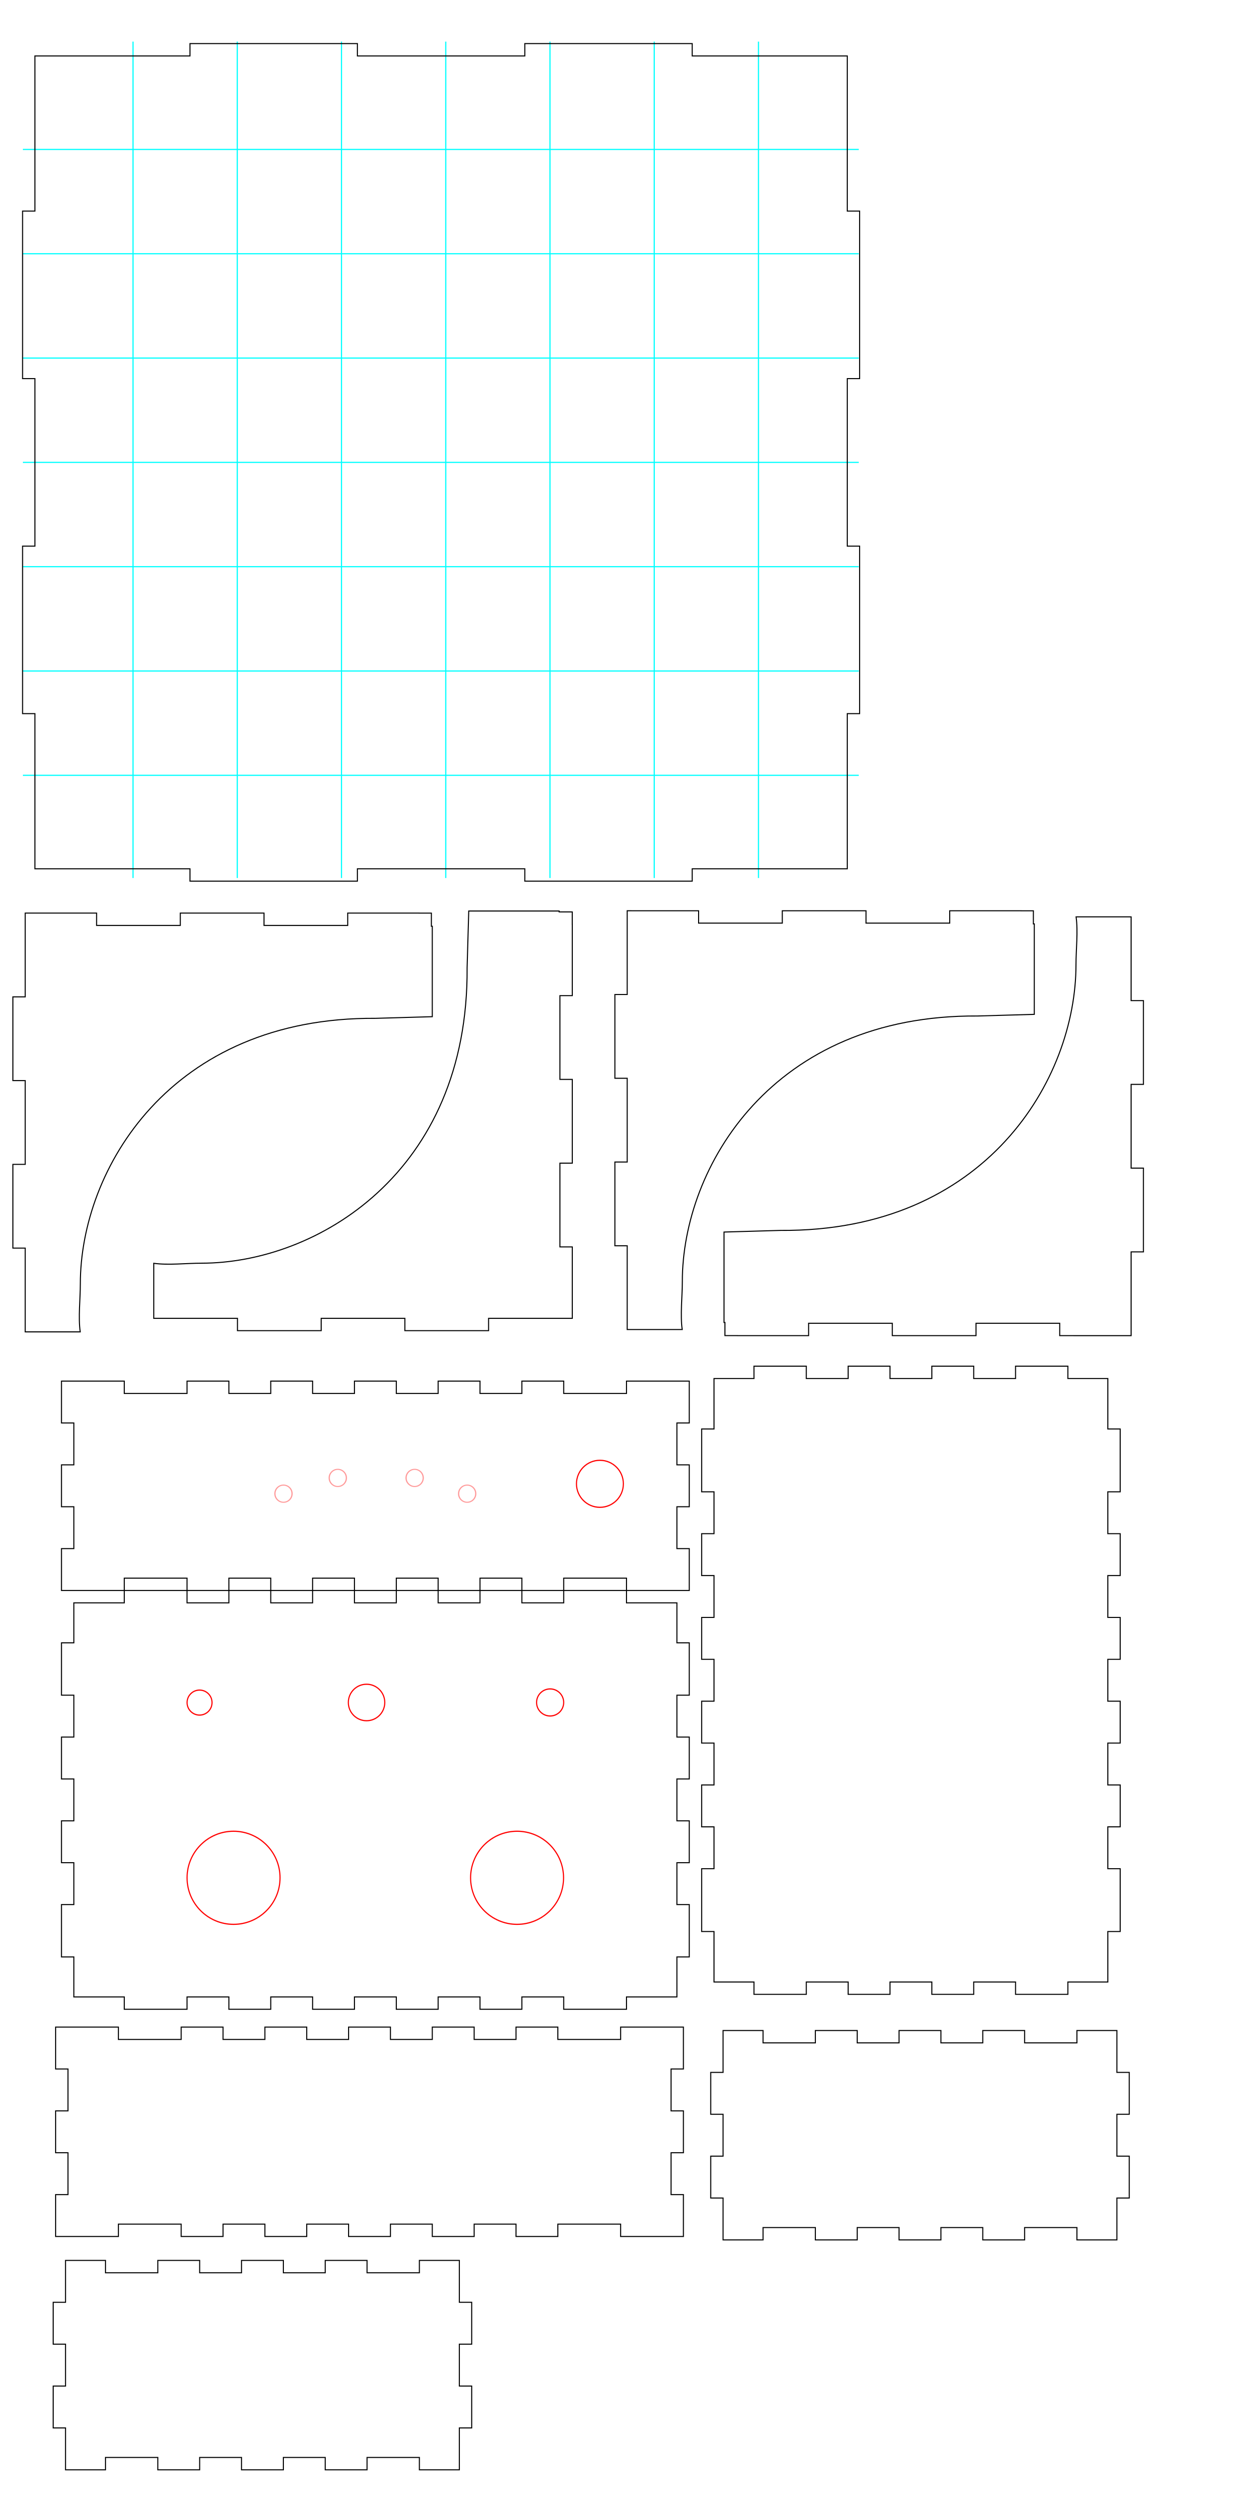 <?xml version="1.0" encoding="UTF-8" standalone="no"?>
<svg
   xmlns:dc="http://purl.org/dc/elements/1.1/"
   xmlns:cc="http://creativecommons.org/ns#"
   xmlns:rdf="http://www.w3.org/1999/02/22-rdf-syntax-ns#"
   xmlns:svg="http://www.w3.org/2000/svg"
   xmlns="http://www.w3.org/2000/svg"
   xmlns:sodipodi="http://sodipodi.sourceforge.net/DTD/sodipodi-0.dtd"
   xmlns:inkscape="http://www.inkscape.org/namespaces/inkscape"
   version="1.1"
   width="1069.2"
   height="2149.2"
   viewBox="0 0 1069.2 2149.2"
   id="svg2"
   inkscape:version="0.48.5 r10040"
   sodipodi:docname="creeper5.svg">
  <defs
     id="defs32" />
  <sodipodi:namedview
     pagecolor="#ffffff"
     bordercolor="#666666"
     borderopacity="1"
     objecttolerance="10"
     gridtolerance="10"
     guidetolerance="10"
     inkscape:pageopacity="0"
     inkscape:pageshadow="2"
     inkscape:window-width="1732"
     inkscape:window-height="1131"
     id="namedview30"
     showgrid="false"
     showguides="true"
     inkscape:guide-bbox="true"
     inkscape:document-units="in"
     units="in"
     inkscape:zoom="0.26"
     inkscape:cx="355.93257"
     inkscape:cy="1151.4739"
     inkscape:window-x="500"
     inkscape:window-y="46"
     inkscape:window-maximized="0"
     inkscape:current-layer="svg2" />
  <!-- Front-->
  <!-- Back-->
  <!-- Left-->
  <!-- Right-->
  <!-- Top-->
  <!-- Bottom-->
  <g
     id="g3044">
    <g
       id="g3310"
       transform="translate(0.923,14.969)">
      <g
         id="g3312"
         transform="translate(4.232,0)">
        <path
           inkscape:connector-curvature="0"
           id="path3314"
           d="m 109.268,739.813 0,-719.008"
           style="fill:none;stroke:#00ffff;stroke-width:1px;stroke-linecap:butt;stroke-linejoin:miter;stroke-opacity:1" />
        <path
           inkscape:connector-curvature="0"
           id="path3316"
           d="m 198.935,739.813 0,-719.008"
           style="fill:none;stroke:#00ffff;stroke-width:1px;stroke-linecap:butt;stroke-linejoin:miter;stroke-opacity:1" />
        <path
           style="fill:none;stroke:#00ffff;stroke-width:1px;stroke-linecap:butt;stroke-linejoin:miter;stroke-opacity:1"
           d="m 288.602,739.813 0,-719.008"
           id="path3318"
           inkscape:connector-curvature="0" />
        <path
           inkscape:connector-curvature="0"
           id="path3320"
           d="m 378.268,739.813 0,-719.008"
           style="fill:none;stroke:#00ffff;stroke-width:1px;stroke-linecap:butt;stroke-linejoin:miter;stroke-opacity:1" />
        <path
           style="fill:none;stroke:#00ffff;stroke-width:1px;stroke-linecap:butt;stroke-linejoin:miter;stroke-opacity:1"
           d="m 467.935,739.813 0,-719.008"
           id="path3322"
           inkscape:connector-curvature="0" />
        <path
           inkscape:connector-curvature="0"
           id="path3324"
           d="m 557.602,739.813 0,-719.008"
           style="fill:none;stroke:#00ffff;stroke-width:1px;stroke-linecap:butt;stroke-linejoin:miter;stroke-opacity:1" />
        <path
           style="fill:none;stroke:#00ffff;stroke-width:1px;stroke-linecap:butt;stroke-linejoin:miter;stroke-opacity:1"
           d="m 647.268,739.813 0,-719.008"
           id="path3326"
           inkscape:connector-curvature="0" />
      </g>
      <g
         id="g3328"
         transform="matrix(0,-1,1,0,-2.041,760.768)">
        <path
           style="fill:none;stroke:#00ffff;stroke-width:1px;stroke-linecap:butt;stroke-linejoin:miter;stroke-opacity:1"
           d="m 109.268,739.813 0,-719.008"
           id="path3330"
           inkscape:connector-curvature="0" />
        <path
           style="fill:none;stroke:#00ffff;stroke-width:1px;stroke-linecap:butt;stroke-linejoin:miter;stroke-opacity:1"
           d="m 198.935,739.813 0,-719.008"
           id="path3332"
           inkscape:connector-curvature="0" />
        <path
           inkscape:connector-curvature="0"
           id="path3334"
           d="m 288.602,739.813 0,-719.008"
           style="fill:none;stroke:#00ffff;stroke-width:1px;stroke-linecap:butt;stroke-linejoin:miter;stroke-opacity:1" />
        <path
           style="fill:none;stroke:#00ffff;stroke-width:1px;stroke-linecap:butt;stroke-linejoin:miter;stroke-opacity:1"
           d="m 378.268,739.813 0,-719.008"
           id="path3336"
           inkscape:connector-curvature="0" />
        <path
           inkscape:connector-curvature="0"
           id="path3338"
           d="m 467.935,739.813 0,-719.008"
           style="fill:none;stroke:#00ffff;stroke-width:1px;stroke-linecap:butt;stroke-linejoin:miter;stroke-opacity:1" />
        <path
           style="fill:none;stroke:#00ffff;stroke-width:1px;stroke-linecap:butt;stroke-linejoin:miter;stroke-opacity:1"
           d="m 557.602,739.813 0,-719.008"
           id="path3340"
           inkscape:connector-curvature="0" />
        <path
           inkscape:connector-curvature="0"
           id="path3342"
           d="m 647.268,739.813 0,-719.008"
           style="fill:none;stroke:#00ffff;stroke-width:1px;stroke-linecap:butt;stroke-linejoin:miter;stroke-opacity:1" />
      </g>
    </g>
    <polygon
       transform="translate(19.423,37.469)"
       style="fill:none;stroke:#000000;stroke-width:0.9"
       points="288,720 144,720 144,709.38 10.62,709.38 10.62,576 0,576 0,432 10.62,432 10.62,288 0,288 0,144 10.62,144 10.62,10.62 144,10.62 144,0 288,0 288,10.62 432,10.62 432,0 576,0 576,10.62 709.38,10.62 709.38,144 720,144 720,288 709.38,288 709.38,432 720,432 720,576 709.38,576 709.38,709.38 576,709.38 576,720 432,720 432,709.38 288,709.38 "
       id="polygon26" />
  </g>
  <path
     style="fill:none;stroke:#000000;stroke-width:0.9"
     d="m 21.684,784.922 0,72 -10.594,0 0,72 10.594,0 0,72 -10.594,0 0,72 10.594,0 0,72 47.312,0 c -1.766,-12.544 0.098,-28.16 0.098,-41.192 0,-98.34 77.37,-229.583 253.975,-228.337 l 48.771,-1.408 0,-77.75 -0.781,0 0,-11.281 -10.594,0 0,-0.031 -61.375,0 0,10.625 -72,0 0,-10.625 -72,0 0,10.625 -72,0 0,-10.625 z"
     id="path3030"
     inkscape:connector-curvature="0"
     sodipodi:nodetypes="cccccccccccscccccccccccccccc" />
  <path
     sodipodi:nodetypes="cccccccccccscccccccccccccccc"
     inkscape:connector-curvature="0"
     id="path3006"
     d="m 492.266,1133.295 -72,0 0,10.594 -72,0 0,-10.594 -72,0 0,10.594 -72,0 0,-10.594 -72,0 0,-47.312 c 12.544,1.766 28.16,-0.098 41.192,-0.098 98.34,0 229.583,-77.37 228.337,-253.975 l 1.409,-48.771 77.75,0 0,0.781 11.281,0 0,10.594 0.031,0 0,61.375 -10.625,0 0,72 10.625,0 0,72 -10.625,0 0,72 10.625,0 z"
     style="fill:none;stroke:#000000;stroke-width:0.9" />
  <path
     sodipodi:nodetypes="cccccccccccscccccccccccccccc"
     inkscape:connector-curvature="0"
     id="path3008"
     d="m 539.506,782.918 0,72 -10.594,0 0,72 10.594,0 0,72 -10.594,0 0,72 10.594,0 0,72 47.312,0 c -1.766,-12.544 0.098,-28.16 0.098,-41.192 0,-98.34 77.37,-229.583 253.975,-228.337 l 48.771,-1.409 0,-77.75 -0.781,0 0,-11.281 -10.594,0 0,-0.031 -61.375,0 0,10.625 -72,0 0,-10.625 -72,0 0,10.625 -72,0 0,-10.625 z"
     style="fill:none;stroke:#000000;stroke-width:0.9" />
  <path
     style="fill:none;stroke:#000000;stroke-width:0.9"
     d="m 972.947,1148.172 0,-72 10.594,0 0,-72 -10.594,0 0,-72 10.594,0 0,-72 -10.594,0 0,-72 -47.312,0 c 1.766,12.544 -0.098,28.16 -0.098,41.192 0,98.34 -77.37,229.583 -253.975,228.337 l -48.771,1.408 0,77.75 0.781,0 0,11.281 10.594,0 0,0.031 61.375,0 0,-10.625 72,0 0,10.625 72,0 0,-10.625 72,0 0,10.625 z"
     id="path3010"
     inkscape:connector-curvature="0"
     sodipodi:nodetypes="cccccccccccscccccccccccccccc" />
  <g
     transform="translate(13.355,1162.949)"
     id="layer1"
     inkscape:label="Layer 1">
    <g
       id="g3068"
       transform="translate(39.533,24.296)">
      <polygon
         id="polygon3070"
         points="252,10.62 252,0 288,0 288,10.62 324,10.62 324,0 360,0 360,10.62 396,10.62 396,0 432,0 432,10.62 486,10.62 486,0 540,0 540,36 529.38,36 529.38,72 540,72 540,108 529.38,108 529.38,144 540,144 540,180 486,180 486,169.38 432,169.38 432,180 396,180 396,169.38 360,169.38 360,180 324,180 324,169.38 288,169.38 288,180 252,180 252,169.38 216,169.38 216,180 180,180 180,169.38 144,169.38 144,180 108,180 108,169.38 54,169.38 54,180 0,180 0,144 10.62,144 10.62,108 0,108 0,72 10.62,72 10.62,36 0,36 0,0 54,0 54,10.62 108,10.62 108,0 144,0 144,10.62 180,10.62 180,0 216,0 216,10.62 "
         style="fill:none;stroke:#000000;stroke-width:0.9" />
    </g>
    <g
       id="g3072"
       transform="translate(34.491,579.622)">
      <polygon
         id="polygon3074"
         points="252,0 288,0 288,10.62 324,10.62 324,0 360,0 360,10.62 396,10.62 396,0 432,0 432,10.62 486,10.62 486,0 540,0 540,36 529.38,36 529.38,72 540,72 540,108 529.38,108 529.38,144 540,144 540,180 486,180 486,169.38 432,169.38 432,180 396,180 396,169.38 360,169.38 360,180 324,180 324,169.38 288,169.38 288,180 252,180 252,169.38 216,169.38 216,180 180,180 180,169.38 144,169.38 144,180 108,180 108,169.38 54,169.38 54,180 0,180 0,144 10.62,144 10.62,108 0,108 0,72 10.62,72 10.62,36 0,36 0,0 54,0 54,10.62 108,10.62 108,0 144,0 144,10.62 180,10.62 180,0 216,0 216,10.62 252,10.62 "
         style="fill:none;stroke:#000000;stroke-width:0.9" />
    </g>
    <g
       id="g3076"
       transform="translate(597.997,582.56)">
      <polygon
         id="polygon3078"
         points="234,0 270,0 270,10.62 315,10.62 315,0 349.38,0 349.38,36 360,36 360,72 349.38,72 349.38,108 360,108 360,144 349.38,144 349.38,180 315,180 315,169.38 270,169.38 270,180 234,180 234,169.38 198,169.38 198,180 162,180 162,169.38 126,169.38 126,180 90,180 90,169.38 45,169.38 45,180 10.62,180 10.62,144 0,144 0,108 10.62,108 10.62,72 0,72 0,36 10.62,36 10.62,0 45,0 45,10.62 90,10.62 90,0 126,0 126,10.62 162,10.62 162,0 198,0 198,10.62 234,10.62 "
         style="fill:none;stroke:#000000;stroke-width:0.9" />
    </g>
    <g
       id="g3080"
       transform="translate(32.387,780.189)">
      <polygon
         id="polygon3082"
         points="234,0 270,0 270,10.62 315,10.62 315,0 349.38,0 349.38,36 360,36 360,72 349.38,72 349.38,108 360,108 360,144 349.38,144 349.38,180 315,180 315,169.38 270,169.38 270,180 234,180 234,169.38 198,169.38 198,180 162,180 162,169.38 126,169.38 126,180 90,180 90,169.38 45,169.38 45,180 10.62,180 10.62,144 0,144 0,108 10.62,108 10.62,72 0,72 0,36 10.62,36 10.62,0 45,0 45,10.62 90,10.62 90,0 126,0 126,10.62 162,10.62 162,0 198,0 198,10.62 234,10.62 "
         style="fill:none;stroke:#000000;stroke-width:0.9" />
    </g>
    <g
       id="g3084"
       transform="translate(39.533,204.296)">
      <polygon
         id="polygon3086"
         points="252,0 252,10.62 288,10.62 288,0 324,0 324,10.62 360,10.62 360,0 396,0 396,10.62 432,10.62 432,0 486,0 486,10.62 529.38,10.62 529.38,45 540,45 540,90 529.38,90 529.38,126 540,126 540,162 529.38,162 529.38,198 540,198 540,234 529.38,234 529.38,270 540,270 540,315 529.38,315 529.38,349.38 486,349.38 486,360 432,360 432,349.38 396,349.38 396,360 360,360 360,349.38 324,349.38 324,360 288,360 288,349.38 252,349.38 252,360 216,360 216,349.38 180,349.38 180,360 144,360 144,349.38 108,349.38 108,360 54,360 54,349.38 10.62,349.38 10.62,315 0,315 0,270 10.62,270 10.62,234 0,234 0,198 10.62,198 10.62,162 0,162 0,126 10.62,126 10.62,90 0,90 0,45 10.62,45 10.62,10.62 54,10.62 54,0 108,0 108,10.62 144,10.62 144,0 180,0 180,10.62 216,10.62 216,0 "
         style="fill:none;stroke:#000000;stroke-width:0.9" />
    </g>
    <g
       id="g3088"
       transform="matrix(0,-1,1,0,590.201,551.458)">
      <polygon
         id="polygon3090"
         points="288,10.62 288,0 324,0 324,10.62 360,10.62 360,0 396,0 396,10.62 432,10.62 432,0 486,0 486,10.62 529.38,10.62 529.38,45 540,45 540,90 529.38,90 529.38,126 540,126 540,162 529.38,162 529.38,198 540,198 540,234 529.38,234 529.38,270 540,270 540,315 529.38,315 529.38,349.38 486,349.38 486,360 432,360 432,349.38 396,349.38 396,360 360,360 360,349.38 324,349.38 324,360 288,360 288,349.38 252,349.38 252,360 216,360 216,349.38 180,349.38 180,360 144,360 144,349.38 108,349.38 108,360 54,360 54,349.38 10.62,349.38 10.62,315 0,315 0,270 10.62,270 10.62,234 0,234 0,198 10.62,198 10.62,162 0,162 0,126 10.62,126 10.62,90 0,90 0,45 10.62,45 10.62,10.62 54,10.62 54,0 108,0 108,10.62 144,10.62 144,0 180,0 180,10.62 216,10.62 216,0 252,0 252,10.62 "
         style="fill:none;stroke:#000000;stroke-width:0.9" />
    </g>
    <g
       transform="translate(2.154,0)"
       id="g3128">
      <path
         sodipodi:type="arc"
         style="fill:none;stroke:#ff0000;stroke-width:1.505"
         id="path3124"
         sodipodi:cx="193.92334"
         sodipodi:cy="364.54044"
         sodipodi:rx="61.702881"
         sodipodi:ry="58.764648"
         d="m 255.626,364.54 c 0,32.455 -27.625,58.765 -61.703,58.765 -34.078,0 -61.703,-26.31 -61.703,-58.765 0,-32.455 27.625,-58.765 61.703,-58.765 34.078,0 61.703,26.31 61.703,58.765 z"
         transform="matrix(0.648,0,0,0.681,59.728,203.022)" />
      <path
         transform="matrix(0.648,0,0,0.681,303.601,203.022)"
         d="m 255.626,364.54 c 0,32.455 -27.625,58.765 -61.703,58.765 -34.078,0 -61.703,-26.31 -61.703,-58.765 0,-32.455 27.625,-58.765 61.703,-58.765 34.078,0 61.703,26.31 61.703,58.765 z"
         sodipodi:ry="58.764648"
         sodipodi:rx="61.702881"
         sodipodi:cy="364.54044"
         sodipodi:cx="193.92334"
         id="path3126"
         style="fill:none;stroke:#ff0000;stroke-width:1.505"
         sodipodi:type="arc" />
    </g>
    <path
       transform="matrix(0.327,0,0,0.344,439.269,-12.816)"
       d="m 255.626,364.54 c 0,32.455 -27.625,58.765 -61.703,58.765 -34.078,0 -61.703,-26.31 -61.703,-58.765 0,-32.455 27.625,-58.765 61.703,-58.765 34.078,0 61.703,26.31 61.703,58.765 z"
       sodipodi:ry="58.764648"
       sodipodi:rx="61.702881"
       sodipodi:cy="364.54044"
       sodipodi:cx="193.92334"
       id="path3136"
       style="fill:none;stroke:#ff0000;stroke-width:2.981"
       sodipodi:type="arc" />
    <g
       transform="translate(-1.9072082e-6,0)"
       id="g3146">
      <path
         transform="matrix(0.174,0,0,0.183,124.561,233.946)"
         d="m 255.626,364.54 c 0,32.455 -27.625,58.765 -61.703,58.765 -34.078,0 -61.703,-26.31 -61.703,-58.765 0,-32.455 27.625,-58.765 61.703,-58.765 34.078,0 61.703,26.31 61.703,58.765 z"
         sodipodi:ry="58.764648"
         sodipodi:rx="61.702881"
         sodipodi:cy="364.54044"
         sodipodi:cx="193.92334"
         id="path3140"
         style="fill:none;stroke:#ff0000;stroke-width:5.601"
         sodipodi:type="arc" />
      <path
         sodipodi:type="arc"
         style="fill:none;stroke:#ff0000;stroke-width:5.169"
         id="path3142"
         sodipodi:cx="193.92334"
         sodipodi:cy="364.54044"
         sodipodi:rx="61.702881"
         sodipodi:ry="58.764648"
         d="m 255.626,364.54 c 0,32.455 -27.625,58.765 -61.703,58.765 -34.078,0 -61.703,-26.31 -61.703,-58.765 0,-32.455 27.625,-58.765 61.703,-58.765 34.078,0 61.703,26.31 61.703,58.765 z"
         transform="matrix(0.189,0,0,0.198,423.205,228.363)" />
      <path
         transform="matrix(0.254,0,0,0.267,252.692,203.239)"
         d="m 255.626,364.54 c 0,32.455 -27.625,58.765 -61.703,58.765 -34.078,0 -61.703,-26.31 -61.703,-58.765 0,-32.455 27.625,-58.765 61.703,-58.765 34.078,0 61.703,26.31 61.703,58.765 z"
         sodipodi:ry="58.764648"
         sodipodi:rx="61.702881"
         sodipodi:cy="364.54044"
         sodipodi:cx="193.92334"
         id="path3144"
         style="fill:none;stroke:#ff0000;stroke-width:3.835"
         sodipodi:type="arc" />
    </g>
    <g
       transform="translate(455.273,130.915)"
       id="g3171">
      <path
         sodipodi:type="arc"
         style="fill:none;stroke:#ff0000;stroke-width:1.376;stroke-miterlimit:4;stroke-opacity:0.392;stroke-dasharray:none;stroke-dashoffset:0"
         id="path3153"
         sodipodi:cx="-219.63287"
         sodipodi:cy="24.440029"
         sodipodi:rx="9.5492554"
         sodipodi:ry="11.018372"
         d="m -210.084,24.44 c 0,6.085 -4.275,11.018 -9.549,11.018 -5.274,0 -9.549,-4.933 -9.549,-11.018 0,-6.085 4.275,-11.018 9.549,-11.018 5.274,0 9.549,4.933 9.549,11.018 z"
         transform="matrix(0.773,0,0,0.67,-55,-26.215)" />
      <path
         transform="matrix(0.773,0,0,0.67,103,-26.215)"
         d="m -210.084,24.44 c 0,6.085 -4.275,11.018 -9.549,11.018 -5.274,0 -9.549,-4.933 -9.549,-11.018 0,-6.085 4.275,-11.018 9.549,-11.018 5.274,0 9.549,4.933 9.549,11.018 z"
         sodipodi:ry="11.018372"
         sodipodi:rx="9.5492554"
         sodipodi:cy="24.440029"
         sodipodi:cx="-219.63287"
         id="path3155"
         style="fill:none;stroke:#ff0000;stroke-width:1.376;stroke-miterlimit:4;stroke-opacity:0.392;stroke-dasharray:none;stroke-dashoffset:0"
         sodipodi:type="arc" />
      <path
         transform="matrix(0.773,0,0,0.67,-8.295,-39.762)"
         d="m -210.084,24.44 c 0,6.085 -4.275,11.018 -9.549,11.018 -5.274,0 -9.549,-4.933 -9.549,-11.018 0,-6.085 4.275,-11.018 9.549,-11.018 5.274,0 9.549,4.933 9.549,11.018 z"
         sodipodi:ry="11.018372"
         sodipodi:rx="9.5492554"
         sodipodi:cy="24.440029"
         sodipodi:cx="-219.63287"
         id="path3159"
         style="fill:none;stroke:#ff0000;stroke-width:1.376;stroke-miterlimit:4;stroke-opacity:0.392;stroke-dasharray:none;stroke-dashoffset:0"
         sodipodi:type="arc" />
      <path
         sodipodi:type="arc"
         style="fill:none;stroke:#ff0000;stroke-width:1.376;stroke-miterlimit:4;stroke-opacity:0.392;stroke-dasharray:none;stroke-dashoffset:0"
         id="path3161"
         sodipodi:cx="-219.63287"
         sodipodi:cy="24.440029"
         sodipodi:rx="9.5492554"
         sodipodi:ry="11.018372"
         d="m -210.084,24.44 c 0,6.085 -4.275,11.018 -9.549,11.018 -5.274,0 -9.549,-4.933 -9.549,-11.018 0,-6.085 4.275,-11.018 9.549,-11.018 5.274,0 9.549,4.933 9.549,11.018 z"
         transform="matrix(0.773,0,0,0.67,57.815,-39.762)" />
    </g>
  </g>
</svg>
